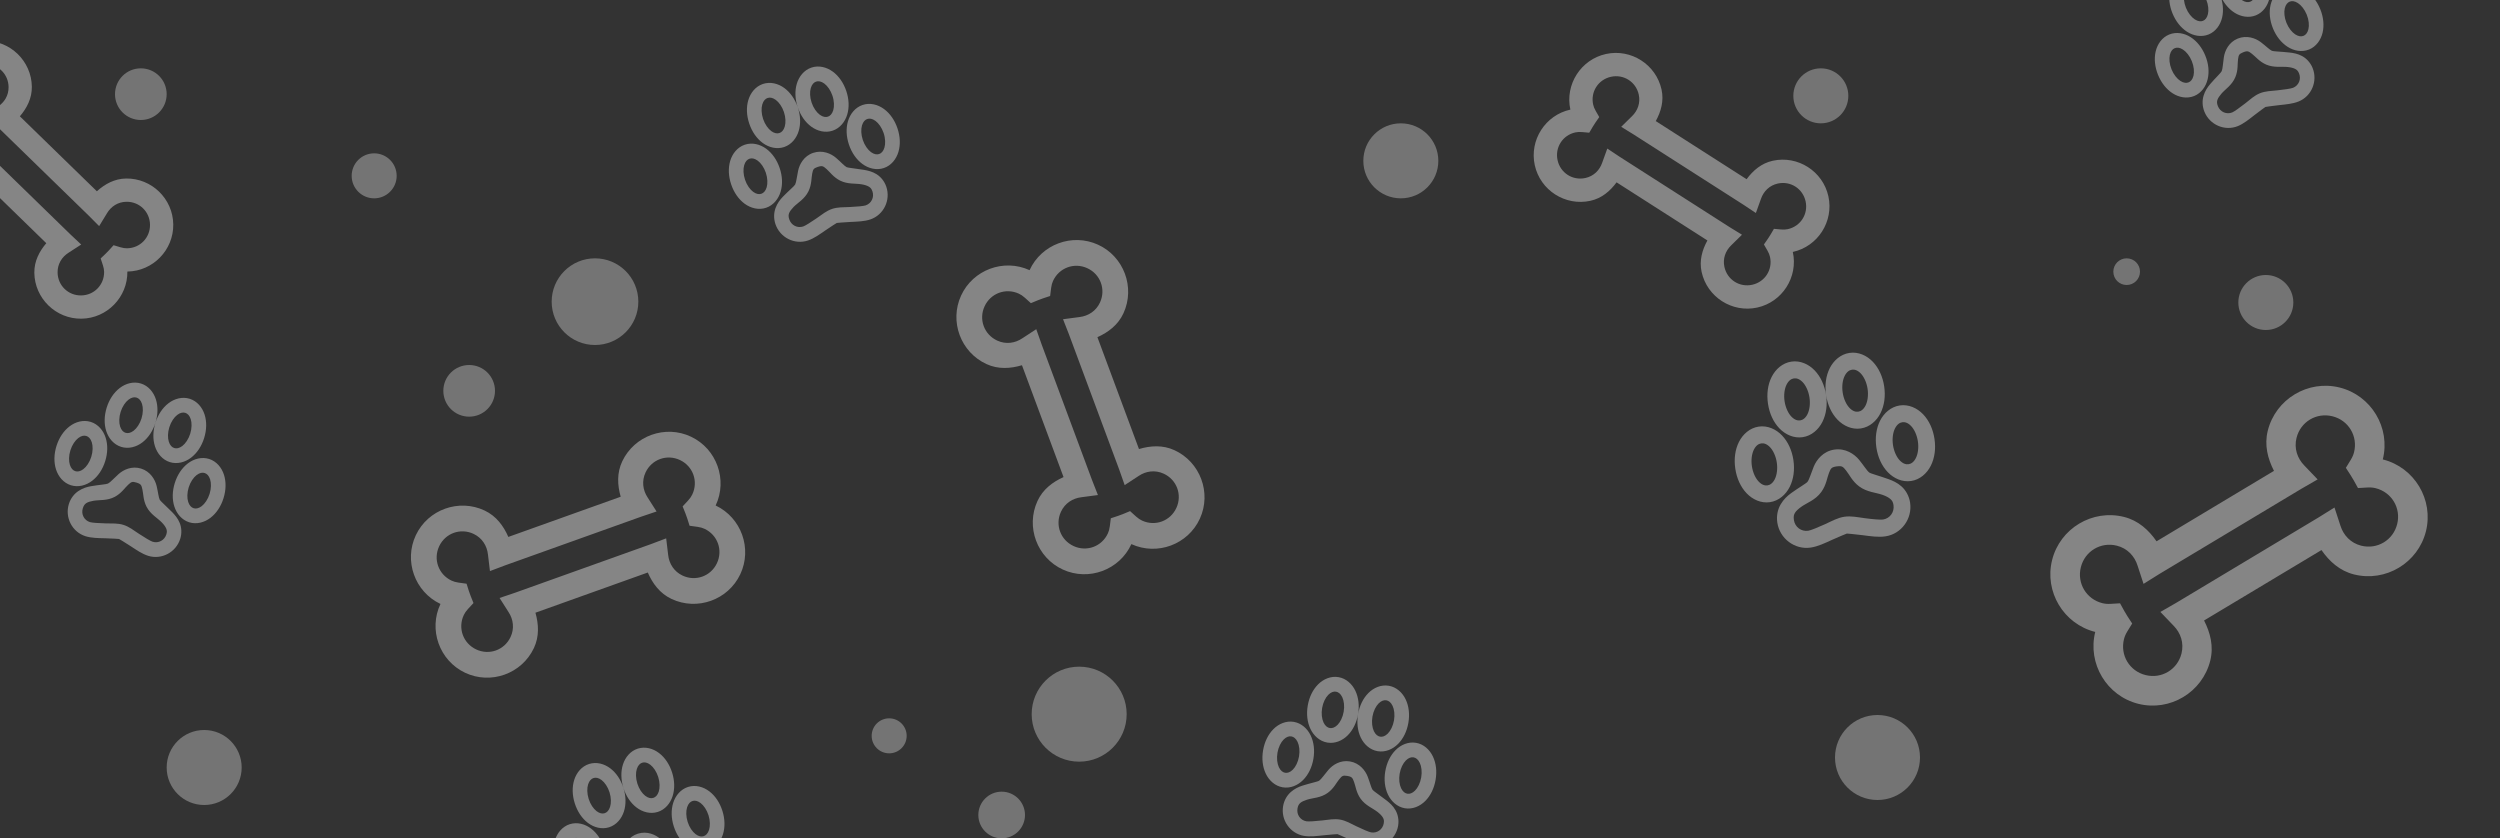 <svg width="1500" height="503" viewBox="0 0 1500 503" fill="none" xmlns="http://www.w3.org/2000/svg">
<rect x="0" y="0" width="1500" height="503" fill="#333333" stroke="none"/>
<g clip-path="url(#clip0_7_31)">
<path d="M457.73 50.376C453.282 51.877 450.27 55.741 448.986 60.062C447.703 64.382 447.918 69.33 449.564 74.208C451.21 79.085 454.038 83.157 457.676 85.816C461.315 88.476 466.05 89.721 470.499 88.22C474.947 86.719 477.959 82.855 479.242 78.535C480.525 74.215 480.31 69.266 478.664 64.389C477.018 59.511 474.191 55.44 470.552 52.78C466.913 50.121 462.178 48.876 457.73 50.376ZM478.664 64.389C480.31 69.266 483.138 73.338 486.776 75.998C490.415 78.657 495.155 79.901 499.599 78.401C504.047 76.9 507.059 73.037 508.342 68.716C509.625 64.396 509.41 59.448 507.764 54.57C506.118 49.693 503.291 45.621 499.652 42.962C496.013 40.302 491.278 39.057 486.83 40.558C482.382 42.059 479.37 45.922 478.086 50.243C476.803 54.563 477.018 59.511 478.664 64.389ZM460.567 58.786C461.864 58.349 463.516 58.522 465.442 59.923C467.351 61.326 469.253 63.944 470.35 67.194C471.447 70.445 471.521 73.684 470.851 75.952C470.167 78.234 468.958 79.373 467.661 79.81C466.364 80.248 464.713 80.075 462.786 78.673C460.877 77.271 458.975 74.653 457.878 71.402C456.782 68.152 456.707 64.912 457.378 62.644C458.061 60.362 459.27 59.224 460.567 58.786ZM489.667 48.967C490.964 48.53 492.616 48.703 494.542 50.105C496.451 51.507 498.353 54.125 499.45 57.376C500.547 60.626 500.621 63.865 499.951 66.133C499.267 68.416 498.058 69.554 496.761 69.992C495.464 70.429 493.813 70.256 491.886 68.855C489.977 67.452 488.075 64.834 486.978 61.584C485.882 58.333 485.807 55.094 486.478 52.826C487.161 50.544 488.37 49.405 489.667 48.967ZM446.875 86.824C442.427 88.325 439.415 92.188 438.132 96.509C436.849 100.829 437.064 105.777 438.71 110.655C440.356 115.533 443.183 119.604 446.822 122.264C450.461 124.923 455.196 126.168 459.644 124.667C464.092 123.167 467.104 119.303 468.388 114.982C469.671 110.662 469.456 105.714 467.81 100.836C466.164 95.959 463.336 91.887 459.698 89.228C456.059 86.568 451.324 85.323 446.875 86.824ZM517.547 62.978C513.099 64.479 510.087 68.343 508.803 72.663C507.52 76.984 507.735 81.932 509.381 86.809C511.027 91.687 513.855 95.758 517.493 98.418C521.132 101.078 525.867 102.323 530.316 100.822C534.764 99.321 537.776 95.457 539.059 91.137C540.342 86.817 540.127 81.868 538.481 76.991C536.835 72.113 534.008 68.042 530.369 65.382C526.73 62.722 521.995 61.477 517.547 62.978ZM449.713 95.233C451.01 94.796 452.661 94.969 454.588 96.371C456.497 97.773 458.399 100.391 459.496 103.642C460.592 106.892 460.667 110.131 459.996 112.399C459.313 114.682 458.104 115.82 456.807 116.258C455.51 116.695 453.858 116.522 451.932 115.121C450.024 113.722 448.121 111.1 447.024 107.85C445.927 104.599 445.853 101.36 446.523 99.092C447.207 96.809 448.416 95.671 449.713 95.233ZM520.384 71.388C521.681 70.95 523.333 71.124 525.259 72.525C527.168 73.928 529.07 76.546 530.167 79.796C531.264 83.046 531.338 86.286 530.668 88.554C529.984 90.836 528.775 91.975 527.478 92.412C526.181 92.85 524.53 92.677 522.603 91.275C520.694 89.873 518.792 87.254 517.695 84.004C516.599 80.754 516.524 77.514 517.195 75.246C517.878 72.964 519.087 71.826 520.384 71.388ZM487.886 91.72C482.345 93.59 479.706 98.532 478.884 102.369C478.075 106.201 477.808 109.251 477.077 110.734C476.663 111.609 473.167 114.489 469.712 118.057C467.986 119.844 466.365 121.997 465.335 124.803C464.292 127.614 464.115 131.069 465.268 134.488C467.993 142.561 476.802 146.989 484.784 144.296C488.384 143.081 491.745 140.636 495.069 138.343C498.402 136.02 502.074 133.769 502.074 133.769C502.074 133.769 506.359 133.335 510.406 133.159C514.444 132.967 518.6 132.876 522.2 131.662C530.181 128.969 534.508 120.109 531.784 112.035C530.657 108.697 528.409 106.055 525.911 104.51C523.416 102.949 520.838 102.334 518.388 101.919C513.478 101.094 508.796 100.706 508.001 100.3C506.668 99.64 504.619 97.273 501.622 94.706C498.626 92.124 493.457 89.841 487.886 91.72ZM490.724 100.13C493.467 99.204 493.998 99.775 495.936 101.444C497.886 103.104 500.01 106.326 504.06 108.365C508.653 110.656 513.24 109.951 516.968 110.585C518.834 110.902 520.345 111.399 521.364 112.029C522.376 112.657 522.965 113.344 523.467 114.832C524.659 118.364 522.851 122.065 519.359 123.244C518.154 123.65 513.959 124.035 509.987 124.205C506.02 124.386 502.626 124.206 499.233 125.351C495.841 126.495 493.25 128.695 489.983 130.954C486.721 133.226 483.151 135.461 481.945 135.868C478.453 137.046 474.773 135.196 473.581 131.664C473.009 129.97 473.065 128.982 473.466 127.891C473.868 126.805 474.855 125.53 476.133 124.214C478.687 121.572 482.781 119.488 485.095 114.75C487.096 110.623 486.779 106.664 487.319 104.187C487.837 101.718 487.937 101.052 490.714 100.115L490.724 100.13Z" fill="white" fill-opacity="0.4"/>
<path d="M1074.82 216.971C1069.49 217.77 1065.31 221.529 1062.99 226.152C1060.66 230.774 1059.91 236.409 1060.79 242.252C1061.66 248.095 1064.04 253.265 1067.61 257.003C1071.19 260.742 1076.29 263.103 1081.62 262.304C1086.94 261.505 1091.13 257.746 1093.45 253.124C1095.77 248.501 1096.52 242.866 1095.65 237.024C1094.77 231.181 1092.4 226.01 1088.82 222.272C1085.25 218.533 1080.15 216.172 1074.82 216.971ZM1095.65 237.024C1096.52 242.866 1098.9 248.037 1102.47 251.775C1106.05 255.514 1111.15 257.874 1116.48 257.076C1121.8 256.277 1125.99 252.518 1128.31 247.895C1130.63 243.273 1131.38 237.638 1130.51 231.795C1129.63 225.952 1127.25 220.782 1123.68 217.044C1120.1 213.305 1115 210.944 1109.68 211.743C1104.35 212.542 1100.17 216.301 1097.84 220.923C1095.52 225.546 1094.77 231.181 1095.65 237.024ZM1076.33 227.045C1077.88 226.812 1079.71 227.341 1081.61 229.313C1083.48 231.282 1085.1 234.624 1085.69 238.517C1086.27 242.411 1085.7 246.086 1084.49 248.514C1083.25 250.954 1081.66 251.997 1080.11 252.23C1078.55 252.463 1076.72 251.934 1074.83 249.963C1072.95 247.993 1071.33 244.651 1070.75 240.758C1070.16 236.864 1070.73 233.189 1071.95 230.761C1073.18 228.321 1074.77 227.278 1076.33 227.045ZM1111.19 221.817C1112.74 221.584 1114.57 222.113 1116.47 224.084C1118.34 226.054 1119.96 229.396 1120.55 233.289C1121.13 237.183 1120.56 240.858 1119.35 243.286C1118.11 245.726 1116.52 246.769 1114.96 247.002C1113.41 247.235 1111.58 246.706 1109.69 244.735C1107.81 242.765 1106.19 239.423 1105.61 235.53C1105.02 231.636 1105.59 227.961 1106.81 225.533C1108.04 223.093 1109.63 222.05 1111.19 221.817ZM1055.21 255.964C1049.88 256.764 1045.7 260.522 1043.37 265.145C1041.05 269.768 1040.3 275.402 1041.18 281.245C1042.05 287.088 1044.43 292.258 1048 295.997C1051.58 299.735 1056.68 302.097 1062.01 301.298C1067.33 300.499 1071.52 296.74 1073.84 292.117C1076.16 287.494 1076.91 281.86 1076.04 276.017C1075.16 270.174 1072.78 265.004 1069.21 261.265C1065.63 257.527 1060.53 255.165 1055.21 255.964ZM1139.86 243.268C1134.54 244.067 1130.35 247.825 1128.03 252.448C1125.71 257.071 1124.96 262.705 1125.83 268.548C1126.71 274.391 1129.08 279.562 1132.66 283.3C1136.23 287.039 1141.33 289.4 1146.66 288.601C1151.99 287.802 1156.17 284.043 1158.49 279.42C1160.82 274.797 1161.57 269.163 1160.69 263.32C1159.82 257.477 1157.44 252.307 1153.87 248.569C1150.29 244.83 1145.19 242.469 1139.86 243.268ZM1056.72 266.038C1058.27 265.805 1060.1 266.334 1062 268.306C1063.87 270.276 1065.49 273.617 1066.08 277.511C1066.66 281.404 1066.09 285.079 1064.88 287.507C1063.64 289.948 1062.05 290.991 1060.49 291.224C1058.94 291.457 1057.11 290.928 1055.22 288.956C1053.34 286.991 1051.72 283.645 1051.14 279.751C1050.55 275.858 1051.12 272.183 1052.34 269.755C1053.57 267.314 1055.16 266.272 1056.72 266.038ZM1141.37 253.342C1142.93 253.109 1144.76 253.638 1146.65 255.609C1148.53 257.579 1150.15 260.92 1150.73 264.814C1151.32 268.708 1150.75 272.383 1149.53 274.81C1148.3 277.251 1146.71 278.294 1145.15 278.527C1143.6 278.76 1141.77 278.231 1139.87 276.259C1138 274.29 1136.38 270.948 1135.79 267.055C1135.21 263.161 1135.78 259.486 1136.99 257.058C1138.23 254.617 1139.82 253.575 1141.37 253.342ZM1100.56 269.764C1093.92 270.76 1089.94 275.811 1088.24 279.981C1086.55 284.148 1085.64 287.541 1084.51 289.069C1083.87 289.974 1079.34 292.523 1074.71 295.859C1072.4 297.529 1070.14 299.635 1068.41 302.598C1066.66 305.564 1065.77 309.433 1066.38 313.528C1067.83 323.199 1076.89 329.977 1086.45 328.543C1090.77 327.896 1095.06 325.811 1099.27 323.891C1103.51 321.937 1108.11 320.134 1108.11 320.134C1108.11 320.134 1113.04 320.508 1117.65 321.125C1122.25 321.722 1126.96 322.457 1131.28 321.811C1140.84 320.377 1147.51 311.238 1146.06 301.567C1145.46 297.568 1143.45 294.129 1140.94 291.88C1138.44 289.613 1135.65 288.399 1132.96 287.436C1127.58 285.514 1122.37 284.132 1121.56 283.513C1120.18 282.499 1118.34 279.411 1115.48 275.906C1112.61 272.386 1107.23 268.763 1100.56 269.764ZM1102.07 279.838C1105.35 279.345 1105.84 280.097 1107.69 282.373C1109.56 284.643 1111.31 288.711 1115.48 291.831C1120.2 295.345 1125.53 295.474 1129.61 296.942C1131.66 297.675 1133.27 298.542 1134.29 299.46C1135.31 300.373 1135.83 301.267 1136.1 303.051C1136.73 307.282 1133.95 311.099 1129.76 311.726C1128.32 311.943 1123.5 311.532 1118.98 310.923C1114.46 310.329 1110.66 309.441 1106.6 310.05C1102.54 310.66 1099.16 312.623 1095.02 314.517C1090.87 316.426 1086.39 318.232 1084.94 318.448C1080.76 319.076 1076.98 316.244 1076.34 312.013C1076.04 309.983 1076.3 308.878 1076.97 307.726C1077.65 306.58 1079.02 305.339 1080.73 304.109C1084.14 301.639 1089.19 300.11 1092.76 295.222C1095.85 290.963 1096.29 286.426 1097.4 283.736C1098.49 281.05 1098.73 280.318 1102.06 279.819L1102.07 279.838Z" fill="white" fill-opacity="0.4"/>
<path d="M84.588 230.112C80.12 228.714 75.424 230.063 71.855 232.795C68.285 235.526 65.556 239.644 64.022 244.543C62.488 249.443 62.381 254.385 63.755 258.665C65.13 262.944 68.219 266.727 72.687 268.125C77.155 269.524 81.851 268.175 85.42 265.443C88.99 262.711 91.719 258.594 93.252 253.695C94.786 248.795 94.894 243.853 93.52 239.573C92.145 235.293 89.056 231.511 84.588 230.112ZM93.252 253.695C91.719 258.594 91.611 263.536 92.985 267.816C94.36 272.096 97.453 275.879 101.917 277.277C106.385 278.676 111.081 277.326 114.65 274.594C118.22 271.863 120.949 267.745 122.483 262.846C124.017 257.946 124.124 253.004 122.75 248.724C121.375 244.445 118.286 240.663 113.818 239.264C109.35 237.865 104.654 239.214 101.085 241.946C97.515 244.678 94.786 248.795 93.252 253.695ZM81.943 238.56C83.246 238.968 84.476 240.076 85.208 242.337C85.925 244.588 85.923 247.815 84.901 251.08C83.879 254.345 82.038 257.001 80.168 258.437C78.277 259.877 76.634 260.086 75.332 259.678C74.029 259.27 72.799 258.162 72.067 255.901C71.35 253.65 71.352 250.423 72.374 247.158C73.396 243.893 75.236 241.237 77.107 239.8C78.998 238.361 80.64 238.152 81.943 238.56ZM111.173 247.711C112.476 248.119 113.706 249.228 114.438 251.488C115.155 253.739 115.153 256.966 114.131 260.231C113.109 263.496 111.269 266.152 109.398 267.589C107.507 269.028 105.865 269.237 104.562 268.829C103.259 268.421 102.029 267.313 101.297 265.052C100.58 262.801 100.582 259.574 101.604 256.309C102.626 253.044 104.466 250.388 106.337 248.952C108.228 247.512 109.871 247.303 111.173 247.711ZM54.453 253.141C49.985 251.743 45.289 253.092 41.719 255.824C38.15 258.555 35.421 262.673 33.887 267.572C32.353 272.472 32.246 277.414 33.62 281.694C34.995 285.973 38.084 289.756 42.552 291.154C47.02 292.553 51.716 291.204 55.285 288.472C58.855 285.74 61.584 281.623 63.117 276.724C64.651 271.824 64.759 266.882 63.385 262.602C62.01 258.322 58.921 254.54 54.453 253.141ZM125.44 275.366C120.972 273.967 116.277 275.317 112.707 278.048C109.137 280.78 106.409 284.897 104.875 289.797C103.341 294.696 103.233 299.639 104.608 303.918C105.982 308.198 109.071 311.98 113.539 313.379C118.007 314.778 122.703 313.428 126.273 310.697C129.842 307.965 132.571 303.848 134.105 298.948C135.639 294.049 135.747 289.106 134.372 284.827C132.998 280.547 129.908 276.765 125.44 275.366ZM51.808 261.589C53.111 261.997 54.341 263.105 55.073 265.366C55.79 267.617 55.788 270.844 54.766 274.109C53.744 277.374 51.903 280.03 50.032 281.466C48.142 282.906 46.499 283.115 45.197 282.707C43.894 282.299 42.663 281.191 41.931 278.93C41.214 276.683 41.217 273.452 42.239 270.187C43.261 266.922 45.101 264.266 46.972 262.829C48.863 261.39 50.505 261.181 51.808 261.589ZM122.796 283.813C124.099 284.221 125.329 285.33 126.061 287.59C126.777 289.841 126.776 293.069 125.753 296.334C124.731 299.598 122.891 302.255 121.02 303.691C119.13 305.13 117.487 305.34 116.184 304.932C114.881 304.524 113.651 303.415 112.919 301.155C112.202 298.904 112.204 295.676 113.226 292.412C114.248 289.147 116.089 286.49 117.96 285.054C119.85 283.615 121.493 283.405 122.796 283.813ZM84.657 281.148C79.091 279.406 74.064 281.843 71.15 284.456C68.25 287.072 66.245 289.376 64.785 290.143C63.938 290.606 59.429 290.878 54.55 291.729C52.109 292.157 49.539 292.943 47.062 294.602C44.572 296.257 42.402 298.941 41.327 302.374C38.788 310.484 43.296 319.223 51.314 321.733C54.93 322.865 59.075 322.864 63.101 322.965C67.152 323.046 71.434 323.385 71.434 323.385C71.434 323.385 75.144 325.548 78.512 327.781C81.882 329.995 85.286 332.36 88.902 333.492C96.92 336.002 105.607 331.394 108.146 323.285C109.196 319.931 108.932 316.482 107.823 313.769C106.727 311.047 105.008 309.039 103.275 307.267C99.8 303.721 96.251 300.662 95.848 299.868C95.159 298.553 94.895 295.442 93.985 291.614C93.082 287.775 90.253 282.9 84.657 281.148ZM82.013 289.596C84.769 290.459 84.862 291.23 85.446 293.713C86.044 296.196 85.868 300.041 87.938 304.061C90.299 308.603 94.412 310.725 97.047 313.424C98.366 314.774 99.293 316.061 99.745 317.167C100.193 318.267 100.265 319.166 99.797 320.661C98.686 324.209 95.057 326.134 91.55 325.036C90.339 324.657 86.73 322.507 83.427 320.313C80.121 318.133 77.489 315.996 74.081 314.929C70.674 313.862 67.293 314.116 63.334 314.022C59.37 313.941 55.179 313.649 53.968 313.27C50.46 312.172 48.577 308.521 49.688 304.973C50.221 303.271 50.845 302.507 51.808 301.862C52.77 301.222 54.313 300.773 56.117 300.461C59.726 299.829 64.25 300.549 68.896 298.085C72.932 295.931 74.998 292.552 76.886 290.871C78.754 289.183 79.224 288.704 82.014 289.578L82.013 289.596Z" fill="white" fill-opacity="0.4"/>
<path d="M414.626 262.022C399.213 254.732 380.638 261.377 373.347 276.79C370.033 283.796 370.45 291.125 372.407 298.044L305.002 322.152C302.123 315.569 297.796 309.639 290.79 306.325C275.377 299.034 256.802 305.679 249.511 321.092C242.221 336.505 248.866 355.08 264.279 362.371C256.988 377.783 263.633 396.359 279.046 403.649C294.459 410.94 313.034 404.294 320.325 388.882C323.639 381.876 323.222 374.546 321.265 367.628L388.673 343.512C391.548 350.102 395.876 356.033 402.882 359.347C418.295 366.638 436.87 359.992 444.16 344.58C451.451 329.167 444.806 310.591 429.393 303.301C436.684 287.888 430.038 269.313 414.626 262.022ZM407.998 276.034C415.823 279.735 419.083 288.848 415.381 296.673C414.812 297.878 414.039 299.022 412.857 300.306L409.582 303.841L411.298 308.133L412.339 311.043L413.735 315.45L418.509 316.105C420.238 316.348 421.56 316.742 422.765 317.312C430.591 321.014 433.851 330.126 430.149 337.952C426.447 345.777 417.335 349.037 409.51 345.335C404.395 342.916 401.46 338.21 400.895 332.953L399.708 323.012L390.572 326.467L308.985 355.654L299.738 358.782L305.115 367.224C308.016 371.64 308.732 377.14 306.313 382.254C302.612 390.079 293.499 393.339 285.674 389.638C277.848 385.936 274.588 376.824 278.29 368.998C278.86 367.793 279.633 366.65 280.814 365.366L284.09 361.831L282.377 357.532L281.336 354.639L279.936 350.221L275.155 349.563C273.434 349.323 272.111 348.929 270.906 348.359C263.081 344.658 259.821 335.545 263.523 327.72C267.224 319.894 276.337 316.635 284.162 320.336C289.276 322.755 292.211 327.461 292.777 332.719L293.967 342.653L303.1 339.205L384.687 310.017L393.941 306.893L388.557 298.447C385.656 294.032 384.939 288.532 387.358 283.418C391.06 275.592 400.172 272.332 407.998 276.034Z" fill="white" fill-opacity="0.4"/>
<path d="M719.923 311.196C727.024 295.695 720.151 277.203 704.65 270.102C697.604 266.875 690.279 267.381 683.385 269.423L658.451 202.32C664.998 199.36 670.875 194.96 674.102 187.914C681.203 172.413 674.33 153.921 658.829 146.82C643.327 139.72 624.835 146.593 617.735 162.094C602.233 154.993 583.741 161.867 576.641 177.368C569.54 192.869 576.413 211.361 591.914 218.462C598.96 221.689 606.285 221.183 613.178 219.141L638.12 286.247C631.566 289.203 625.689 293.604 622.462 300.65C615.361 316.151 622.234 334.643 637.735 341.744C653.236 348.844 671.729 341.971 678.829 326.47C694.33 333.57 712.823 326.697 719.923 311.196ZM705.831 304.741C702.226 312.611 693.155 315.983 685.284 312.378C684.072 311.823 682.92 311.065 681.621 309.899L678.046 306.667L673.775 308.436L670.878 309.513L666.488 310.963L665.892 315.745C665.67 317.476 665.293 318.803 664.737 320.015C661.132 327.885 652.061 331.257 644.19 327.652C636.32 324.046 632.948 314.975 636.554 307.105C638.91 301.961 643.579 298.969 648.829 298.339L658.755 297.029L655.188 287.936L625 206.714L621.759 197.506L613.383 202.987C609.004 205.942 603.513 206.726 598.369 204.37C590.499 200.765 587.127 191.693 590.732 183.823C594.338 175.952 603.409 172.581 611.279 176.186C612.491 176.741 613.644 177.499 614.943 178.665L618.518 181.897L622.796 180.131L625.676 179.055L630.075 177.601L630.675 172.812C630.894 171.088 631.271 169.761 631.826 168.549C635.432 160.679 644.503 157.307 652.373 160.912C660.244 164.517 663.615 173.589 660.01 181.459C657.654 186.603 652.984 189.595 647.735 190.225L637.816 191.538L641.376 200.628L671.564 281.85L674.802 291.065L683.18 285.577C687.56 282.622 693.051 281.838 698.195 284.194C706.065 287.799 709.437 296.871 705.831 304.741Z" fill="white" fill-opacity="0.4"/>
<path d="M1097.04 117.797C1093.73 102.749 1078.72 93.141 1063.67 96.446C1056.83 97.949 1051.82 102.297 1047.96 107.519L993.472 72.652C996.588 66.956 998.436 60.585 996.934 53.745C993.629 38.697 978.613 29.089 963.565 32.394C948.518 35.699 938.91 50.715 942.215 65.763C927.167 69.068 917.559 84.084 920.864 99.132C924.169 114.179 939.185 123.787 954.233 120.482C961.073 118.98 966.083 114.632 969.948 109.409L1024.44 144.275C1021.32 149.972 1019.47 156.344 1020.97 163.184C1024.27 178.231 1039.29 187.839 1054.34 184.534C1069.39 181.229 1078.99 166.213 1075.69 151.166C1090.74 147.861 1100.34 132.845 1097.04 117.797ZM1083.36 120.801C1085.04 128.442 1080.32 135.808 1072.68 137.486C1071.51 137.744 1070.26 137.824 1068.69 137.689L1064.36 137.3L1062.24 140.899L1060.73 143.252L1058.35 146.685L1060.52 150.46C1061.3 151.83 1061.75 152.994 1062.01 154.17C1063.69 161.81 1058.97 169.176 1051.33 170.854C1043.69 172.532 1036.33 167.819 1034.65 160.179C1033.55 155.186 1035.3 150.487 1038.74 147.178L1045.19 140.835L1037.67 136.213L971.721 94.013L964.375 89.131L961.311 97.64C959.758 102.154 956.221 105.706 951.228 106.802C943.588 108.48 936.222 103.767 934.544 96.127C932.866 88.487 937.579 81.121 945.219 79.443C946.396 79.184 947.64 79.105 949.211 79.24L953.548 79.628L955.676 76.028L957.169 73.685L959.553 70.243L957.382 66.461C956.602 65.098 956.153 63.935 955.895 62.758C954.217 55.118 958.93 47.752 966.57 46.074C974.21 44.396 981.576 49.109 983.254 56.749C984.351 61.743 982.608 66.442 979.162 69.751L972.718 76.092L980.23 80.716L1046.18 122.915L1053.53 127.805L1056.59 119.288C1058.15 114.774 1061.68 111.223 1066.68 110.126C1074.32 108.448 1081.68 113.161 1083.36 120.801Z" fill="white" fill-opacity="0.4"/>
<path d="M1283.01 422.296C1301.99 427.043 1321.4 415.398 1326.15 396.419C1328.31 387.793 1326.19 379.638 1322.44 372.292L1392.88 330.044C1397.59 336.806 1403.79 342.508 1412.42 344.666C1431.4 349.412 1450.81 337.767 1455.56 318.789C1460.3 299.81 1448.66 280.399 1429.68 275.653C1434.42 256.675 1422.78 237.264 1403.8 232.517C1384.82 227.771 1365.41 239.416 1360.67 258.394C1358.51 267.021 1360.62 275.176 1364.38 282.521L1293.93 324.778C1289.22 318.008 1283.02 312.306 1274.39 310.148C1255.42 305.402 1236 317.047 1231.26 336.025C1226.51 355.004 1238.16 374.415 1257.14 379.161C1252.39 398.139 1264.03 417.55 1283.01 422.296ZM1287.33 405.043C1277.69 402.634 1271.98 393.111 1274.39 383.475C1274.76 381.992 1275.37 380.532 1276.41 378.821L1279.31 374.109L1276.41 369.664L1274.59 366.623L1272.03 361.977L1266.51 362.311C1264.51 362.425 1262.93 362.279 1261.45 361.908C1251.81 359.498 1246.1 349.976 1248.51 340.34C1250.92 330.704 1260.44 324.992 1270.08 327.401C1276.38 328.976 1280.74 333.613 1282.55 339.402L1286.12 350.322L1295.62 344.385L1380.88 293.239L1390.58 287.646L1382.64 279.353C1378.38 275.035 1376.34 269.006 1377.92 262.709C1380.33 253.073 1389.85 247.361 1399.49 249.771C1409.12 252.18 1414.83 261.703 1412.43 271.338C1412.05 272.822 1411.44 274.282 1410.4 275.992L1407.51 280.704L1410.4 285.158L1412.22 288.18L1414.79 292.836L1420.31 292.505C1422.3 292.388 1423.88 292.535 1425.36 292.906C1435 295.316 1440.71 304.838 1438.3 314.474C1435.89 324.11 1426.37 329.822 1416.73 327.412C1410.44 325.838 1406.08 321.2 1404.26 315.412L1400.69 304.501L1391.19 310.429L1305.93 361.575L1296.22 367.166L1304.18 375.461C1308.43 379.779 1310.47 385.807 1308.9 392.105C1306.49 401.741 1296.96 407.453 1287.33 405.043Z" fill="white" fill-opacity="0.4"/>
<circle cx="357" cy="181" r="26" fill="white" fill-opacity="0.32"/>
<circle cx="281.5" cy="234.5" r="15.5" fill="white" fill-opacity="0.32"/>
<circle cx="84.5" cy="56.5" r="15.5" fill="white" fill-opacity="0.32"/>
<circle cx="224.5" cy="105.5" r="13.5" fill="white" fill-opacity="0.32"/>
<circle cx="840.5" cy="96.5" r="22.5" fill="white" fill-opacity="0.32"/>
<circle cx="122.5" cy="460.5" r="22.5" fill="white" fill-opacity="0.32"/>
<circle cx="647.5" cy="428.5" r="28.5" fill="white" fill-opacity="0.32"/>
<circle cx="601" cy="489" r="14" fill="white" fill-opacity="0.32"/>
<circle cx="533.5" cy="441.5" r="10.5" fill="white" fill-opacity="0.32"/>
<circle cx="1126.5" cy="454.5" r="25.5" fill="white" fill-opacity="0.32"/>
<circle cx="1092.5" cy="57.5" r="16.5" fill="white" fill-opacity="0.32"/>
<circle cx="1359.5" cy="181.5" r="16.5" fill="white" fill-opacity="0.32"/>
<circle cx="1276" cy="163" r="8" fill="white" fill-opacity="0.32"/>
<path d="M803.109 406.283C798.494 405.492 794.02 407.456 790.846 410.639C787.673 413.822 785.517 418.266 784.65 423.326C783.782 428.386 784.334 433.299 786.267 437.357C788.199 441.415 791.765 444.752 796.38 445.543C800.994 446.334 805.468 444.371 808.642 441.188C811.816 438.005 813.971 433.561 814.839 428.5C815.706 423.44 815.154 418.528 813.222 414.469C811.289 410.411 807.723 407.074 803.109 406.283ZM814.839 428.5C813.971 433.561 814.523 438.473 816.456 442.532C818.388 446.59 821.958 449.927 826.569 450.718C831.183 451.509 835.657 449.545 838.831 446.362C842.005 443.179 844.16 438.735 845.028 433.675C845.895 428.615 845.343 423.702 843.411 419.644C841.478 415.586 837.912 412.249 833.298 411.458C828.683 410.667 824.209 412.63 821.035 415.813C817.862 418.996 815.706 423.44 814.839 428.5ZM801.613 415.008C802.959 415.238 804.326 416.173 805.353 418.316C806.363 420.451 806.791 423.65 806.213 427.022C805.635 430.394 804.165 433.272 802.502 434.945C800.821 436.623 799.221 437.049 797.875 436.819C796.529 436.588 795.162 435.653 794.136 433.511C793.126 431.375 792.697 428.176 793.275 424.804C793.853 421.432 795.323 418.555 796.986 416.882C798.668 415.203 800.268 414.777 801.613 415.008ZM831.802 420.182C833.148 420.413 834.515 421.348 835.542 423.49C836.552 425.626 836.98 428.825 836.402 432.197C835.824 435.569 834.354 438.446 832.691 440.119C831.01 441.798 829.41 442.224 828.064 441.993C826.718 441.763 825.351 440.828 824.325 438.685C823.315 436.55 822.886 433.351 823.464 429.979C824.042 426.607 825.512 423.729 827.175 422.056C828.857 420.378 830.457 419.952 831.802 420.182ZM776.311 433.123C771.697 432.332 767.223 434.295 764.049 437.478C760.875 440.661 758.72 445.105 757.852 450.165C756.985 455.226 757.537 460.138 759.469 464.197C761.402 468.255 764.968 471.592 769.582 472.383C774.197 473.174 778.671 471.21 781.845 468.027C785.018 464.844 787.174 460.4 788.041 455.34C788.909 450.28 788.357 445.367 786.424 441.309C784.492 437.25 780.926 433.914 776.311 433.123ZM849.628 445.689C845.013 444.898 840.539 446.862 837.365 450.045C834.191 453.228 832.036 457.672 831.168 462.732C830.301 467.792 830.853 472.705 832.786 476.763C834.718 480.821 838.284 484.158 842.898 484.949C847.513 485.74 851.987 483.777 855.161 480.594C858.334 477.411 860.49 472.967 861.357 467.907C862.225 462.846 861.673 457.934 859.74 453.875C857.808 449.817 854.242 446.48 849.628 445.689ZM774.816 441.847C776.162 442.078 777.529 443.013 778.555 445.155C779.565 447.291 779.994 450.49 779.416 453.862C778.838 457.234 777.368 460.111 775.705 461.784C774.023 463.463 772.423 463.889 771.078 463.658C769.732 463.428 768.365 462.493 767.338 460.35C766.327 458.219 765.9 455.016 766.478 451.644C767.056 448.272 768.526 445.394 770.189 443.721C771.87 442.043 773.47 441.617 774.816 441.847ZM848.132 454.414C849.478 454.644 850.845 455.579 851.871 457.722C852.882 459.857 853.31 463.056 852.732 466.428C852.154 469.8 850.684 472.678 849.021 474.351C847.339 476.029 845.739 476.455 844.394 476.225C843.048 475.994 841.681 475.059 840.654 472.917C839.644 470.781 839.216 467.582 839.794 464.21C840.372 460.838 841.842 457.961 843.505 456.288C845.186 454.609 846.787 454.183 848.132 454.414ZM809.979 456.855C804.23 455.87 799.572 458.955 797.033 461.933C794.507 464.913 792.827 467.462 791.482 468.417C790.705 468.989 786.272 469.859 781.55 471.354C779.188 472.103 776.745 473.224 774.511 475.199C772.264 477.171 770.471 480.119 769.863 483.666C768.428 492.041 774.061 500.101 782.341 501.521C786.076 502.161 790.184 501.608 794.188 501.171C798.213 500.712 802.502 500.477 802.502 500.477C802.502 500.477 806.468 502.127 810.103 503.89C813.737 505.636 817.426 507.526 821.161 508.166C829.442 509.585 837.437 503.861 838.873 495.485C839.466 492.022 838.746 488.638 837.285 486.098C835.836 483.546 833.865 481.784 831.911 480.26C827.995 477.208 824.069 474.65 823.564 473.916C822.707 472.705 822.03 469.657 820.618 465.984C819.212 462.299 815.758 457.845 809.979 456.855ZM808.483 465.579C811.33 466.067 811.525 466.819 812.435 469.202C813.359 471.583 813.696 475.418 816.283 479.126C819.228 483.312 823.587 484.868 826.559 487.191C828.047 488.353 829.136 489.506 829.731 490.542C830.323 491.572 830.513 492.454 830.249 493.998C829.621 497.662 826.281 500.053 822.658 499.433C821.407 499.218 817.544 497.568 813.979 495.834C810.411 494.114 807.518 492.347 803.999 491.744C800.479 491.141 797.163 491.843 793.226 492.277C789.287 492.725 785.094 492.994 783.844 492.78C780.221 492.159 777.868 488.792 778.496 485.127C778.798 483.37 779.315 482.529 780.183 481.761C781.051 480.999 782.521 480.348 784.266 479.799C787.759 478.691 792.339 478.802 796.615 475.741C800.328 473.068 801.925 469.444 803.573 467.526C805.198 465.604 805.601 465.067 808.482 465.561L808.483 465.579Z" fill="white" fill-opacity="0.4"/>
<path d="M353.475 458.375C349.009 459.781 345.928 463.573 344.561 467.855C343.193 472.137 343.308 477.075 344.851 481.972C346.393 486.869 349.13 490.986 352.704 493.711C356.279 496.437 360.975 497.774 365.441 496.367C369.907 494.961 372.988 491.169 374.355 486.887C375.722 482.605 375.607 477.667 374.065 472.77C372.523 467.874 369.786 463.757 366.211 461.031C362.637 458.306 357.94 456.968 353.475 458.375ZM374.065 472.77C375.607 477.667 378.344 481.784 381.919 484.51C385.493 487.235 390.194 488.571 394.655 487.166C399.121 485.759 402.202 481.968 403.569 477.686C404.937 473.404 404.822 468.466 403.279 463.569C401.737 458.672 399 454.555 395.426 451.83C391.851 449.104 387.155 447.767 382.689 449.173C378.223 450.58 375.142 454.372 373.775 458.654C372.408 462.935 372.523 467.874 374.065 472.77ZM356.134 466.818C357.436 466.408 359.079 466.614 360.972 468.05C362.847 469.487 364.69 472.136 365.718 475.399C366.746 478.663 366.754 481.894 366.04 484.142C365.312 486.404 364.084 487.515 362.782 487.925C361.48 488.335 359.837 488.128 357.944 486.692C356.069 485.255 354.225 482.606 353.198 479.343C352.17 476.08 352.161 472.848 352.875 470.6C353.603 468.339 354.832 467.228 356.134 466.818ZM385.348 457.616C386.65 457.206 388.293 457.412 390.186 458.849C392.061 460.286 393.905 462.935 394.932 466.198C395.96 469.461 395.969 472.692 395.255 474.94C394.527 477.202 393.298 478.313 391.996 478.723C390.694 479.133 389.051 478.927 387.158 477.491C385.283 476.053 383.44 473.404 382.412 470.141C381.384 466.878 381.376 463.647 382.09 461.399C382.818 459.137 384.046 458.026 385.348 457.616ZM341.914 494.497C337.449 495.904 334.367 499.695 333 503.977C331.633 508.259 331.748 513.197 333.29 518.094C334.833 522.991 337.57 527.108 341.144 529.833C344.718 532.559 349.415 533.896 353.881 532.49C358.346 531.083 361.428 527.291 362.795 523.01C364.162 518.728 364.047 513.789 362.505 508.893C360.962 503.996 358.225 499.879 354.651 497.154C351.077 494.428 346.38 493.091 341.914 494.497ZM412.864 472.151C408.398 473.557 405.317 477.349 403.95 481.631C402.582 485.913 402.697 490.851 404.24 495.748C405.782 500.644 408.519 504.761 412.093 507.487C415.668 510.212 420.364 511.55 424.83 510.143C429.296 508.736 432.377 504.945 433.744 500.663C435.111 496.381 434.996 491.443 433.454 486.546C431.912 481.649 429.175 477.532 425.6 474.807C422.026 472.081 417.329 470.744 412.864 472.151ZM344.574 502.94C345.876 502.53 347.519 502.736 349.412 504.172C351.286 505.61 353.13 508.259 354.158 511.522C355.186 514.785 355.194 518.016 354.48 520.264C353.752 522.526 352.524 523.637 351.222 524.047C349.919 524.457 348.276 524.251 346.384 522.814C344.51 521.381 342.665 518.728 341.637 515.465C340.61 512.202 340.601 508.971 341.315 506.723C342.043 504.461 343.271 503.35 344.574 502.94ZM415.523 480.593C416.825 480.183 418.468 480.39 420.361 481.826C422.236 483.263 424.079 485.912 425.107 489.175C426.135 492.438 426.143 495.67 425.429 497.918C424.701 500.179 423.473 501.29 422.171 501.7C420.869 502.11 419.226 501.904 417.333 500.468C415.458 499.031 413.614 496.382 412.587 493.119C411.559 489.855 411.55 486.624 412.264 484.376C412.992 482.114 414.221 481.003 415.523 480.593ZM382.707 500.209C377.144 501.962 374.413 506.836 373.516 510.645C372.632 514.45 372.304 517.486 371.544 518.95C371.115 519.814 367.57 522.615 364.053 526.102C362.296 527.849 360.636 529.963 359.552 532.741C358.455 535.522 358.209 538.964 359.29 542.396C361.843 550.501 370.538 555.094 378.551 552.57C382.165 551.431 385.566 549.061 388.927 546.842C392.297 544.593 396.003 542.423 396.003 542.423C396.003 542.423 400.285 542.077 404.324 541.983C408.354 541.874 412.499 541.868 416.114 540.729C424.127 538.206 428.62 529.459 426.067 521.354C425.012 518.002 422.823 515.322 420.363 513.731C417.907 512.124 415.349 511.459 412.914 510.996C408.036 510.073 403.375 509.592 402.591 509.171C401.274 508.486 399.279 506.084 396.344 503.464C393.408 500.83 388.3 498.448 382.707 500.209ZM385.367 508.652C388.121 507.785 388.639 508.364 390.538 510.067C392.448 511.763 394.501 515.018 398.497 517.133C403.031 519.51 407.619 518.9 411.324 519.608C413.178 519.961 414.674 520.488 415.677 521.137C416.674 521.783 417.247 522.48 417.718 523.974C418.835 527.52 416.958 531.174 413.452 532.278C412.242 532.659 408.051 532.958 404.088 533.047C400.128 533.148 396.747 532.899 393.342 533.972C389.936 535.045 387.307 537.186 384.005 539.372C380.706 541.571 377.101 543.728 375.89 544.109C372.385 545.213 368.753 543.294 367.636 539.748C367.1 538.047 367.175 537.063 367.597 535.984C368.02 534.908 369.03 533.658 370.331 532.371C372.931 529.789 377.055 527.794 379.458 523.116C381.537 519.041 381.301 515.088 381.889 512.629C382.457 510.177 382.569 509.515 385.357 508.637L385.367 508.652Z" fill="white" fill-opacity="0.4"/>
<path d="M1310.19 -16.234C1305.85 -14.477 1303.08 -10.453 1302.06 -6.076C1301.04 -1.699 1301.54 3.214 1303.47 7.973C1305.4 12.732 1308.45 16.619 1312.23 19.052C1316.01 21.485 1320.8 22.446 1325.14 20.689C1329.48 18.933 1332.25 14.908 1333.27 10.531C1334.29 6.154 1333.79 1.241 1331.86 -3.518C1329.94 -8.277 1326.88 -12.164 1323.1 -14.597C1319.32 -17.03 1314.53 -17.99 1310.19 -16.234ZM1331.86 -3.518C1333.79 1.241 1336.84 5.128 1340.62 7.561C1344.4 9.994 1349.19 10.953 1353.53 9.198C1357.87 7.441 1360.64 3.417 1361.66 -0.96C1362.69 -5.337 1362.18 -10.25 1360.25 -15.009C1358.33 -19.768 1355.27 -23.655 1351.49 -26.088C1347.71 -28.521 1342.92 -29.482 1338.58 -27.725C1334.25 -25.969 1331.47 -21.944 1330.45 -17.567C1329.43 -13.19 1329.94 -8.277 1331.86 -3.518ZM1313.51 -8.029C1314.78 -8.541 1316.43 -8.466 1318.43 -7.184C1320.42 -5.9 1322.47 -3.406 1323.75 -0.235C1325.03 2.937 1325.3 6.157 1324.76 8.455C1324.22 10.767 1323.08 11.972 1321.82 12.484C1320.55 12.996 1318.9 12.921 1316.9 11.639C1314.91 10.356 1312.86 7.861 1311.58 4.69C1310.3 1.519 1310.03 -1.702 1310.57 -3.999C1311.11 -6.312 1312.25 -7.516 1313.51 -8.029ZM1341.91 -19.52C1343.17 -20.032 1344.83 -19.957 1346.83 -18.675C1348.81 -17.392 1350.86 -14.897 1352.14 -11.726C1353.42 -8.555 1353.69 -5.334 1353.16 -3.037C1352.61 -0.724 1351.47 0.48 1350.21 0.993C1348.94 1.505 1347.29 1.43 1345.29 0.148C1343.3 -1.136 1341.26 -3.63 1339.97 -6.801C1338.69 -9.973 1338.42 -13.193 1338.96 -15.491C1339.5 -17.803 1340.64 -19.008 1341.91 -19.52ZM1301.54 20.692C1297.2 22.449 1294.43 26.473 1293.4 30.85C1292.38 35.227 1292.89 40.14 1294.81 44.899C1296.74 49.658 1299.79 53.545 1303.57 55.978C1307.35 58.411 1312.14 59.371 1316.48 57.615C1320.82 55.858 1323.59 51.834 1324.61 47.457C1325.64 43.08 1325.13 38.167 1323.2 33.408C1321.28 28.649 1318.22 24.762 1314.44 22.329C1310.66 19.896 1305.88 18.936 1301.54 20.692ZM1370.49 -7.215C1366.15 -5.459 1363.38 -1.435 1362.35 2.942C1361.33 7.319 1361.84 12.233 1363.76 16.992C1365.69 21.751 1368.75 25.637 1372.53 28.07C1376.3 30.504 1381.09 31.464 1385.43 29.707C1389.77 27.951 1392.54 23.927 1393.57 19.549C1394.59 15.173 1394.08 10.259 1392.16 5.5C1390.23 0.741 1387.17 -3.145 1383.4 -5.579C1379.62 -8.012 1374.83 -8.972 1370.49 -7.215ZM1304.86 28.897C1306.12 28.385 1307.78 28.46 1309.78 29.742C1311.76 31.026 1313.81 33.52 1315.09 36.691C1316.38 39.862 1316.64 43.083 1316.11 45.381C1315.56 47.693 1314.43 48.898 1313.16 49.41C1311.89 49.922 1310.24 49.847 1308.24 48.565C1306.26 47.286 1304.21 44.787 1302.92 41.616C1301.64 38.445 1301.38 35.224 1301.91 32.926C1302.46 30.614 1303.59 29.409 1304.86 28.897ZM1373.81 0.99C1375.07 0.477 1376.73 0.553 1378.73 1.834C1380.71 3.118 1382.76 5.612 1384.04 8.784C1385.33 11.955 1385.59 15.175 1385.06 17.473C1384.51 19.785 1383.38 20.99 1382.11 21.502C1380.85 22.015 1379.19 21.939 1377.19 20.658C1375.21 19.374 1373.16 16.88 1371.88 13.708C1370.59 10.537 1370.33 7.316 1370.86 5.019C1371.41 2.707 1372.54 1.502 1373.81 0.99ZM1342.65 23.148C1337.25 25.337 1334.91 30.412 1334.32 34.28C1333.74 38.144 1333.65 41.196 1333.01 42.716C1332.65 43.611 1329.34 46.684 1326.11 50.441C1324.5 52.321 1323.01 54.56 1322.15 57.415C1321.28 60.275 1321.31 63.725 1322.66 67.06C1325.85 74.937 1334.88 78.826 1342.67 75.674C1346.18 74.252 1349.38 71.619 1352.56 69.141C1355.74 66.631 1359.26 64.174 1359.26 64.174C1359.26 64.174 1363.5 63.489 1367.52 63.075C1371.53 62.646 1375.66 62.311 1379.17 60.889C1386.96 57.737 1390.74 48.661 1387.56 40.785C1386.24 37.527 1383.84 35.03 1381.26 33.638C1378.69 32.231 1376.09 31.771 1373.62 31.503C1368.69 30.971 1364 30.861 1363.19 30.504C1361.82 29.925 1359.64 27.69 1356.51 25.311C1353.37 22.917 1348.09 20.949 1342.65 23.148ZM1345.98 31.354C1348.65 30.27 1349.21 30.807 1351.24 32.354C1353.28 33.892 1355.59 36.975 1359.74 38.765C1364.45 40.775 1368.97 39.803 1372.72 40.215C1374.6 40.419 1376.13 40.825 1377.18 41.393C1378.23 41.958 1378.85 42.607 1379.44 44.06C1380.84 47.506 1379.25 51.297 1375.85 52.676C1374.67 53.152 1370.52 53.783 1366.57 54.185C1362.63 54.6 1359.24 54.621 1355.93 55.961C1352.62 57.3 1350.17 59.643 1347.06 62.085C1343.94 64.538 1340.52 66.974 1339.34 67.45C1335.94 68.829 1332.16 67.205 1330.77 63.759C1330.1 62.106 1330.1 61.119 1330.43 60.009C1330.77 58.904 1331.67 57.577 1332.87 56.191C1335.26 53.41 1339.21 51.094 1341.23 46.241C1342.98 42.014 1342.43 38.092 1342.82 35.594C1343.2 33.104 1343.26 32.435 1345.96 31.339L1345.98 31.354Z" fill="white" fill-opacity="0.4"/>
<path d="M-64.254 81.06C-64.049 96.411 -51.321 108.804 -35.97 108.598C-28.992 108.505 -23.229 105.267 -18.408 100.945L27.773 145.915C23.589 150.849 20.505 156.697 20.599 163.675C20.804 179.026 33.532 191.419 48.883 191.213C64.234 191.008 76.626 178.28 76.421 162.929C91.772 162.724 104.164 149.996 103.959 134.645C103.754 119.294 91.026 106.902 75.675 107.107C68.697 107.2 62.934 110.438 58.113 114.76L11.925 69.79C16.117 64.856 19.2 59.008 19.107 52.03C18.902 36.679 6.174 24.287 -9.177 24.492C-24.529 24.697 -36.921 37.425 -36.716 52.776C-52.067 52.981 -64.459 65.709 -64.254 81.06ZM-50.298 80.874C-50.403 73.079 -44.324 66.836 -36.529 66.732C-35.329 66.716 -34.099 66.888 -32.592 67.335L-28.437 68.585L-25.645 65.497L-23.703 63.503L-20.692 60.63L-22.052 56.509C-22.539 55.015 -22.744 53.79 -22.76 52.59C-22.864 44.795 -16.785 38.551 -8.991 38.447C-1.197 38.343 5.047 44.422 5.151 52.217C5.219 57.31 2.575 61.547 -1.453 64.085L-9.023 68.981L-2.612 75.002L53.291 129.432L59.481 135.672L64.18 127.981C66.603 123.887 70.768 121.13 75.862 121.062C83.656 120.958 89.9 127.037 90.004 134.831C90.108 142.626 84.029 148.869 76.234 148.974C75.034 148.99 73.804 148.818 72.297 148.37L68.142 147.121L65.343 150.208L63.415 152.195L60.397 155.076L61.757 159.203C62.245 160.69 62.449 161.915 62.465 163.116C62.569 170.91 56.49 177.154 48.696 177.258C40.902 177.362 34.658 171.283 34.554 163.489C34.486 158.395 37.13 154.158 41.158 151.62L48.721 146.724L42.317 140.703L-13.586 86.273L-19.776 80.026L-24.475 87.724C-26.898 91.818 -31.063 94.575 -36.156 94.643C-43.951 94.747 -50.194 88.668 -50.298 80.874Z" fill="white" fill-opacity="0.4"/>
</g>
<defs>
<clipPath id="clip0_7_31">
<rect width="1500" height="503" fill="white"/>
</clipPath>
</defs>
</svg>
